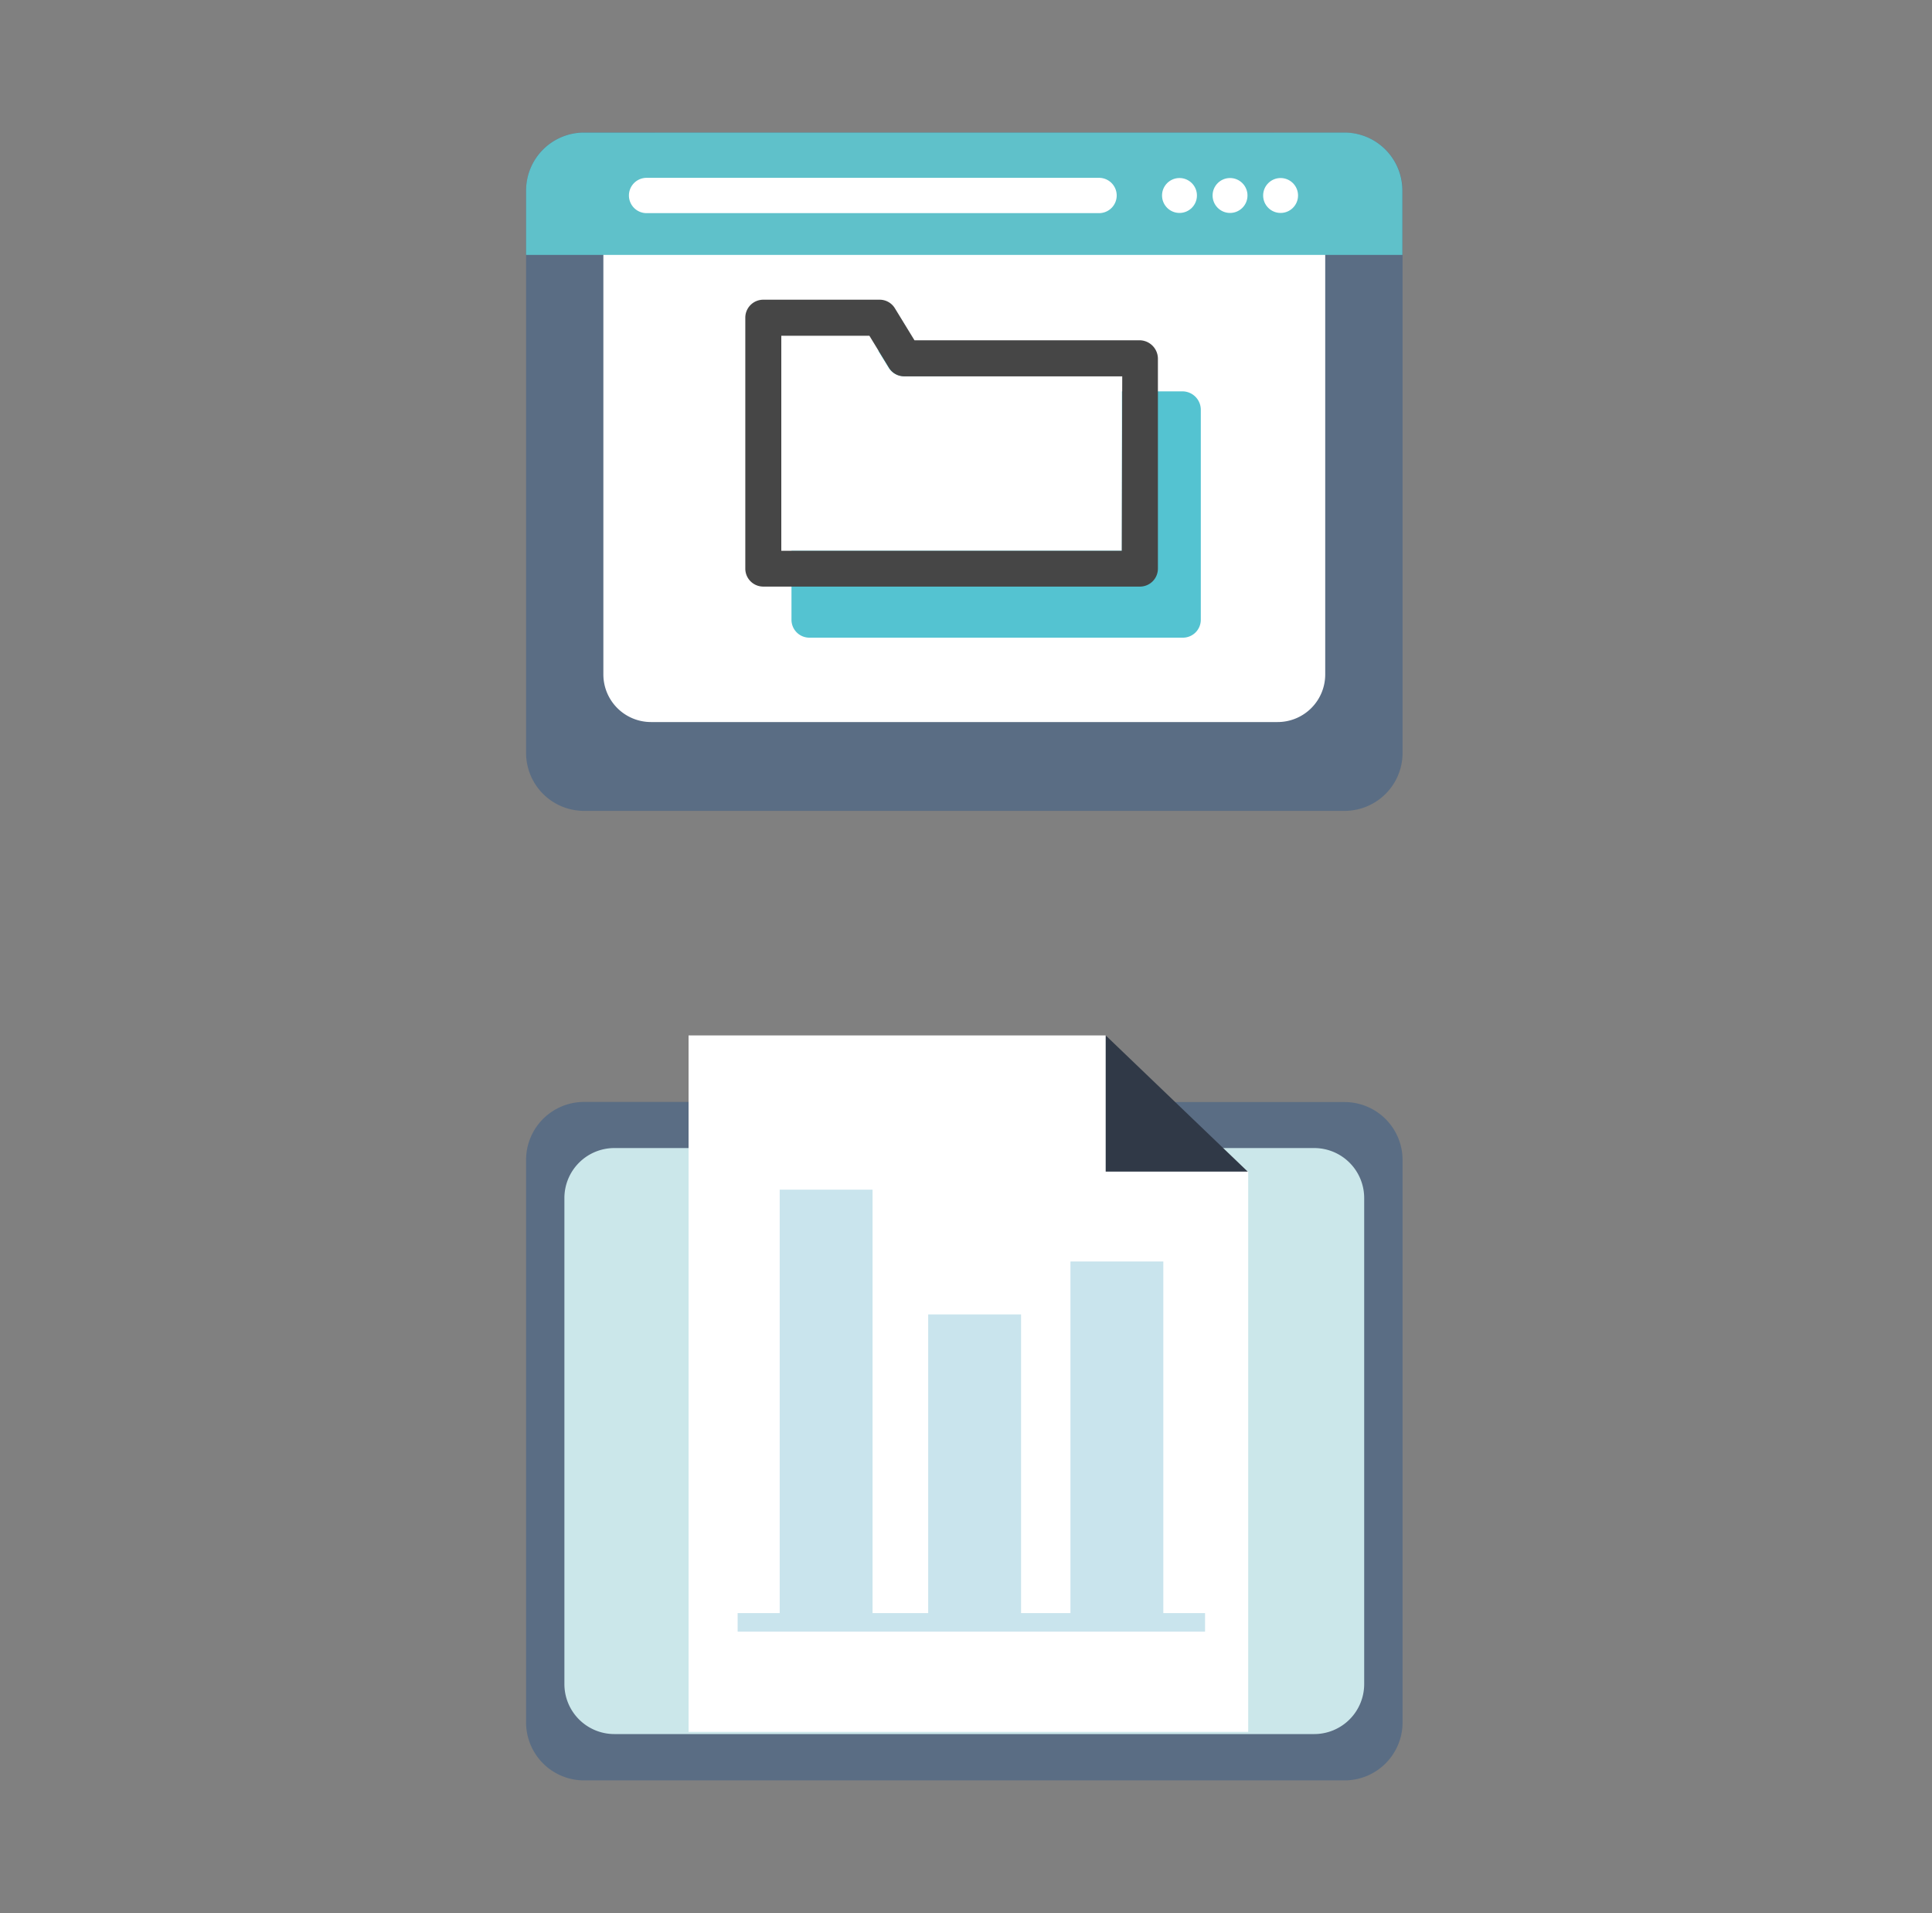 <svg id="Layer_1" data-name="Layer 1" xmlns="http://www.w3.org/2000/svg" viewBox="0 0 300 297"><rect x="0" y="0" width="300" height="297" fill="#808080" stroke="none"/><defs><style>.cls-1{fill:#5a6d84;}.cls-2{fill:#fff;}.cls-3{fill:#5fc1ca;}.cls-4{fill:#cbe7ea;}.cls-5{fill:#303947;}.cls-6{fill:#c9e4ed;}.cls-7{fill:#54c3d1;}.cls-8{fill:#464646;}</style></defs><title>Gui-small</title><path class="cls-1" d="M208.79,20.59a9,9,0,0,1,9,9v87.3a9,9,0,0,1-9,9H90.69a9,9,0,0,1-9-9V29.57a9,9,0,0,1,9-9Z"/><path class="cls-2" d="M198.39,25.36a7.39,7.39,0,0,1,7.39,7.4V104.7a7.39,7.39,0,0,1-7.39,7.4H101.08a7.4,7.4,0,0,1-7.39-7.4V32.76a7.39,7.39,0,0,1,7.39-7.4Z"/><path class="cls-3" d="M217.76,39.58v-10a9,9,0,0,0-9-9H90.69a9,9,0,0,0-9,9v10Z"/><path class="cls-2" d="M173.4,30.35a2.74,2.74,0,0,1-2.74,2.74H100.4a2.74,2.74,0,0,1-2.74-2.74h0a2.74,2.74,0,0,1,2.74-2.74h70.26a2.74,2.74,0,0,1,2.74,2.74Z"/><circle class="cls-2" cx="183.15" cy="30.35" r="2.71"/><circle class="cls-2" cx="191" cy="30.35" r="2.71"/><circle class="cls-2" cx="198.85" cy="30.35" r="2.71"/><path class="cls-1" d="M208.79,171.1a9,9,0,0,1,9,9v87.31a9,9,0,0,1-9,9H90.69a9,9,0,0,1-9-9V180.08a9,9,0,0,1,9-9Z"/><path class="cls-4" d="M204.08,178.24a7.76,7.76,0,0,1,7.75,7.76v75.46a7.76,7.76,0,0,1-7.75,7.76H95.39a7.76,7.76,0,0,1-7.75-7.76V186a7.76,7.76,0,0,1,7.75-7.76Z"/><polygon class="cls-2" points="193.82 268.88 193.82 181.9 178.81 175.14 171.69 160.75 106.92 160.75 106.92 268.88 193.82 268.88"/><polygon class="cls-5" points="171.69 160.75 171.69 181.9 193.75 181.9 171.69 160.75"/><rect class="cls-6" x="166.22" y="195.85" width="14.42" height="54.59"/><rect class="cls-6" x="144.13" y="204.07" width="14.42" height="46.37"/><rect class="cls-6" x="121.07" y="184.7" width="14.42" height="65.74"/><rect class="cls-6" x="114.54" y="250.44" width="72.58" height="2.87"/><path class="cls-7" d="M125.68,99h58a2.78,2.78,0,0,0,2.78-2.78V63.63a2.86,2.86,0,0,0-2.78-2.87H149l-3-5a2.74,2.74,0,0,0-2.38-1.3H125.68a2.78,2.78,0,0,0-2.78,2.78V96.22A2.78,2.78,0,0,0,125.68,99Z"/><path class="cls-2" d="M138,57.1l-3.06-5H121.32V85.51h52.89V58.39h-33.8A2.77,2.77,0,0,1,138,57.1Z"/><path class="cls-8" d="M177,52.83H142l-3.06-5a2.77,2.77,0,0,0-2.4-1.3h-18a2.79,2.79,0,0,0-2.81,2.78V88.29a2.79,2.79,0,0,0,2.81,2.78H177a2.79,2.79,0,0,0,2.8-2.78V55.7A2.87,2.87,0,0,0,177,52.83Zm-2.81,32.68H121.32V52.13H135l3.06,5a2.77,2.77,0,0,0,2.4,1.3h33.8Z"/></svg>